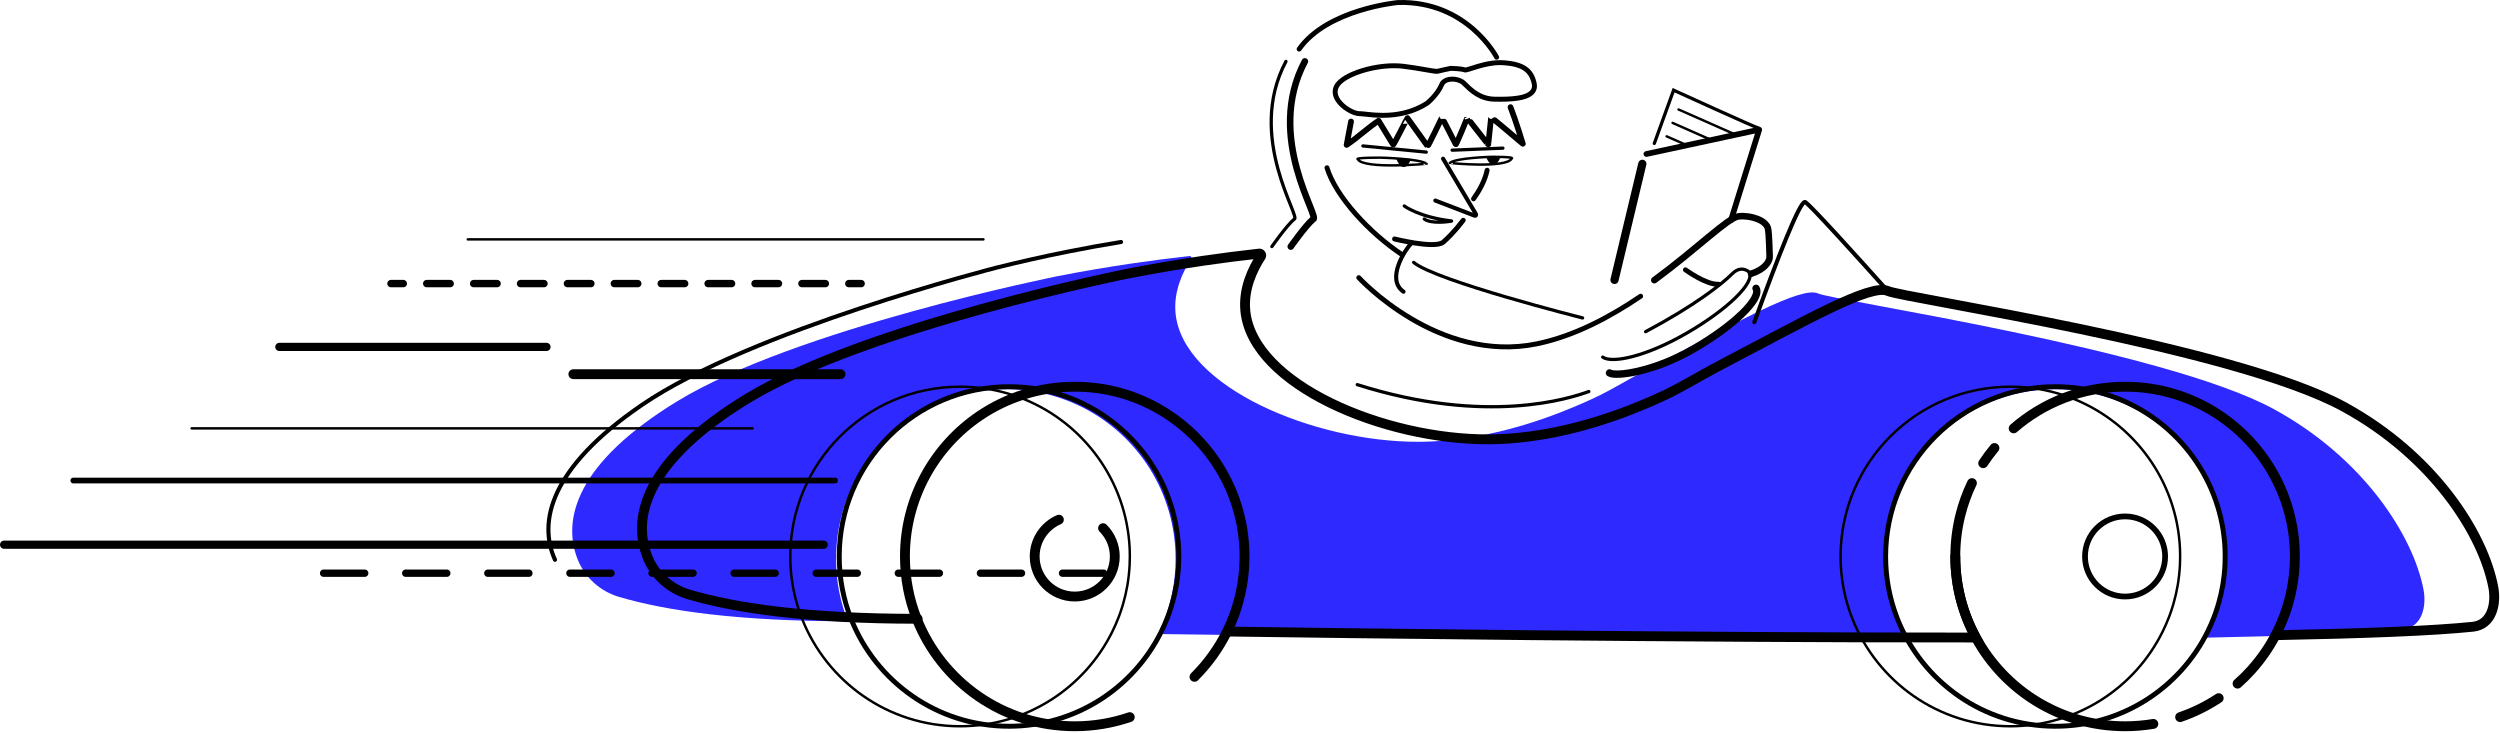 <svg width="1419" height="416" viewBox="0 0 1419 416" fill="none" xmlns="http://www.w3.org/2000/svg">
    <g clip-path="url(#clip0_456_1836)">
        <path
            d="M675.174 145.324C676.008 145.231 676.582 146.149 676.125 146.858C671.352 154.26 665.964 165.404 667.264 178.063C671.566 219.923 746.226 250.951 805.243 250.765C848.287 250.63 886.959 233.799 898.845 228.625C914.585 221.774 918.71 218.119 940.966 206.486C984.411 183.777 1022.29 162.165 1031.89 166.56C1040.85 170.666 1228.17 198.105 1290.74 232.27C1341.69 260.087 1369.76 304.184 1375.59 334.681C1377.4 344.157 1374.8 356.005 1363.98 357.137C1341.77 359.459 1302.27 360.987 1251.98 361.934C1256.36 353.59 1259.55 344.52 1261.32 334.961C1261.5 334.005 1261.66 333.045 1261.81 332.08C1261.81 332.075 1261.81 332.075 1261.81 332.075C1262.04 330.626 1262.23 329.167 1262.39 327.699C1262.49 326.72 1262.59 325.732 1262.66 324.744C1262.74 323.756 1262.8 322.767 1262.84 321.77C1262.91 320.274 1262.95 318.768 1262.95 317.258V316.783C1262.95 316.526 1262.94 316.27 1262.94 316.014C1262.93 315.599 1262.93 315.184 1262.91 314.769C1262.9 314.392 1262.89 314.014 1262.88 313.637C1262.87 313.511 1262.88 313.399 1262.84 313.245C1262.77 312.938 1262.82 312.625 1262.82 312.308C1262.82 312.299 1262.82 312.294 1262.82 312.285C1262.8 311.879 1262.78 311.474 1262.75 311.068C1262.73 310.658 1262.7 310.248 1262.67 309.843C1262.64 309.47 1262.61 309.102 1262.58 308.733C1262.51 307.997 1262.44 307.265 1262.36 306.533C1262.36 306.529 1262.36 306.529 1262.36 306.524C1262.32 306.174 1262.28 305.825 1262.24 305.475C1262.15 304.781 1262.06 304.091 1261.96 303.401C1261.96 303.397 1261.96 303.396 1261.96 303.392C1261.92 303.066 1261.87 302.739 1261.82 302.413C1261.72 301.761 1261.61 301.117 1261.5 300.469C1261.5 300.469 1261.5 300.465 1261.5 300.46C1261.39 299.845 1261.28 299.234 1261.16 298.619V298.614C1253.64 259.98 1223.2 229.753 1184.49 222.547C1184.48 222.547 1184.48 222.547 1184.48 222.547C1183.51 222.366 1182.54 222.198 1181.57 222.049C1181.57 222.044 1181.56 222.044 1181.56 222.049C1180.88 221.937 1180.19 221.839 1179.5 221.75C1178.8 221.657 1178.11 221.573 1177.41 221.494C1176.31 221.368 1175.2 221.266 1174.09 221.182C1171.61 220.991 1169.11 220.893 1166.58 220.893C1113.36 220.893 1070.22 264.035 1070.22 317.258C1070.22 333.917 1074.45 349.591 1081.89 363.262C911.713 363.332 720.432 360.782 657.355 359.864C658.744 357.054 659.998 354.164 661.112 351.209C661.387 350.477 661.657 349.736 661.914 348.995C662.296 347.899 662.659 346.795 663 345.681C663.191 345.07 663.372 344.46 663.545 343.844C664.505 340.507 665.288 337.095 665.88 333.618C665.987 333.003 666.085 332.383 666.178 331.759C666.556 329.26 666.84 326.734 667.022 324.175C667.078 323.373 667.124 322.567 667.162 321.761C667.232 320.251 667.264 318.736 667.264 317.212C667.264 316.237 667.25 315.263 667.218 314.294C667.213 314.019 667.204 313.749 667.19 313.478C667.176 313.082 667.162 312.69 667.138 312.299C667.101 311.502 667.05 310.705 666.989 309.917C666.957 309.46 666.919 309.008 666.877 308.556C666.78 307.47 666.668 306.384 666.533 305.308C666.407 304.296 666.272 303.294 666.113 302.292C665.917 301.01 665.694 299.738 665.442 298.475C665.33 297.901 665.214 297.328 665.088 296.759C657.495 261.424 630.62 233.407 595.942 224.165C595.383 224.016 594.824 223.871 594.26 223.731C594.255 223.727 594.255 223.727 594.25 223.731C593.09 223.442 591.92 223.172 590.745 222.93H590.741C589.799 222.729 588.853 222.547 587.902 222.38C587.585 222.324 587.263 222.268 586.947 222.216C586.28 222.105 585.613 222.002 584.947 221.904C584.588 221.853 584.229 221.802 583.866 221.755C582.798 221.61 581.722 221.485 580.64 221.377C580.277 221.34 579.918 221.308 579.554 221.275C576.599 221.014 573.607 220.883 570.582 220.893C516.864 221.065 473.927 264.664 474.543 318.382C474.682 330.458 477.036 342.003 481.231 352.621C418.606 352.621 377.897 346.622 351.442 338.825C340.712 335.664 331.917 327.829 327.834 317.412C318.862 294.536 327.396 262.566 384.399 227.758C451.951 186.509 600.17 156.776 600.17 156.776H600.184C613.789 154.115 628.019 151.654 642.845 149.477C653.906 147.855 664.691 146.48 675.174 145.324Z"
            fill="#2E29FF" />
        <path
            d="M770.747 90.484C768.342 89.388 783.844 89.491 783.844 89.491C783.844 89.491 805.778 90.046 809.796 92.907C810.011 93.056 774.214 96.147 770.747 90.484Z"
            stroke="black" stroke-width="1.398" stroke-miterlimit="10" stroke-linecap="round" />
        <path d="M809.526 86.34L773.576 82.83" stroke="black" stroke-width="1.864"
            stroke-miterlimit="10" stroke-linecap="round" />
        <path d="M824.241 85.235L853.046 84.089" stroke="black" stroke-width="1.864"
            stroke-miterlimit="10" stroke-linecap="round" />
        <path
            d="M858.028 90.018C860.191 88.922 846.255 89.025 846.255 89.025C846.255 89.025 826.539 89.579 822.931 92.441C822.74 92.59 854.91 95.681 858.028 90.018Z"
            stroke="black" stroke-width="1.398" stroke-miterlimit="10" stroke-linecap="round" />
        <path
            d="M819.091 90.087L837.768 121.577C838.057 122.061 837.567 122.639 837.04 122.434L814.705 113.839"
            stroke="black" stroke-width="2.33" stroke-miterlimit="10" stroke-linecap="round" />
        <path
            d="M797.049 116.906C797.049 116.906 805.597 123.301 823.919 125.422C823.971 125.426 823.98 125.506 823.929 125.51C822.064 125.818 812.383 127.235 808.403 124.303"
            stroke="black" stroke-width="1.864" stroke-miterlimit="10" stroke-linecap="round" />
        <path
            d="M791.554 135.634C791.554 135.634 796.942 136.991 803.034 137.937H803.038H803.043C809.526 138.948 816.797 139.484 819.212 137.419C821.435 135.518 825.998 131.025 830.524 125.021"
            stroke="black" stroke-width="2.797" stroke-miterlimit="10" stroke-linecap="round" />
        <path d="M836.383 112.851C839.804 108.065 842.862 102.448 844.097 96.622" stroke="black"
            stroke-width="2.797" stroke-miterlimit="10" stroke-linecap="round" />
        <path
            d="M857.367 60.812C860.14 67.738 864.359 81.595 864.359 81.595C858.532 76.589 846.377 66.484 846.358 66.657L844.736 81.954C844.834 82.397 832.795 66.727 832.809 66.913C832.809 66.913 826.553 82.383 826.283 81.94C826.283 81.94 818.499 66.615 818.425 66.782C818.425 66.782 810.548 83.296 810.291 82.937L798.877 67.039C798.746 66.862 791.07 82.471 790.743 82.108L782.479 68.54C776.434 72.492 770.384 78.29 764.339 82.248C765.173 77.824 766.012 73.401 766.846 68.978"
            stroke="black" stroke-width="3.263" stroke-miterlimit="10" stroke-linecap="round"
            stroke-linejoin="round" />
        <path
            d="M737.389 27.859C753.511 5.048 793.539 1.427 793.539 1.427C832.803 0.331 849.49 32.487 849.49 32.487"
            stroke="black" stroke-width="2.797" stroke-miterlimit="10" stroke-linecap="round"
            stroke-linejoin="round" />
        <path
            d="M732.644 139.955C732.644 139.955 741.118 127.925 745.233 124.485C750.071 124.313 717.57 78.202 740.647 34.85"
            stroke="black" stroke-width="3.729" stroke-miterlimit="10" stroke-linecap="round"
            stroke-linejoin="round" />
        <path
            d="M721.905 139.955C721.905 139.955 730.378 127.925 734.494 124.485C739.332 124.313 706.831 78.202 729.908 34.85"
            stroke="black" stroke-width="1.864" stroke-miterlimit="10" stroke-linecap="round"
            stroke-linejoin="round" />
        <path
            d="M851.55 36.943C852.216 36.943 852.888 36.966 853.559 37.017C863.976 37.786 868.036 40.965 869.462 47.766C870.739 53.858 860.839 54.929 851.471 54.929C850.38 54.929 849.299 54.916 848.241 54.892C838.094 54.673 833.05 46.558 830.524 45.132C828.525 44.004 826.367 43.501 824.362 43.501C821.02 43.501 818.117 44.913 817.152 47.22C814.705 53.065 809.256 57.419 809.256 57.419C800.848 62.811 792.011 64.065 784.931 64.065C778.783 64.065 773.963 63.119 771.903 63.119C771.852 63.119 771.796 63.119 771.749 63.119C771.717 63.119 771.684 63.119 771.652 63.119C767.415 63.119 756.639 56.048 759.794 49.737C762.614 44.102 777.995 38.709 791.26 38.709C792.966 38.709 794.639 38.798 796.247 38.989C805.085 40.033 813.139 41.897 815.6 41.897C815.847 41.897 816.033 41.879 816.164 41.837C817.59 41.399 823.621 40.191 823.621 40.191C823.621 40.191 829.326 40.303 831.172 41.068C831.293 41.119 831.442 41.142 831.629 41.142C834.141 41.142 842.536 36.943 851.55 36.943ZM851.55 34.146C845.216 34.146 839.231 36.057 835.269 37.325C834.006 37.73 832.463 38.22 831.801 38.332C829.466 37.572 825.048 37.428 823.677 37.404L823.374 37.4L823.076 37.46C822.47 37.581 817.343 38.611 815.567 39.11C814.593 39.101 811.96 38.639 809.168 38.155C805.63 37.539 801.23 36.77 796.574 36.22C794.9 36.025 793.111 35.922 791.26 35.922C784.637 35.922 777.137 37.218 770.687 39.478C766.664 40.886 759.575 43.934 757.296 48.493C755.939 51.21 756.196 54.333 758.023 57.293C761.024 62.154 767.816 65.92 771.652 65.92C771.707 65.92 771.763 65.92 771.819 65.92H771.903C772.5 65.92 773.609 66.046 774.896 66.19C777.422 66.475 780.88 66.866 784.931 66.866C794.737 66.866 803.43 64.48 810.766 59.777L810.888 59.698L810.999 59.609C811.246 59.413 817.04 54.734 819.729 48.306C820.144 47.313 821.869 46.307 824.358 46.307C826.012 46.307 827.672 46.745 829.149 47.579C829.457 47.756 830.282 48.558 830.944 49.206C834.122 52.31 839.436 57.512 848.18 57.698C849.364 57.726 850.441 57.735 851.471 57.735C862.233 57.735 868.222 56.272 870.888 52.99C872.203 51.373 872.659 49.369 872.203 47.202C870.445 38.831 865.109 35.074 853.768 34.239C853.046 34.169 852.3 34.146 851.55 34.146Z"
            fill="black" />
        <path d="M802.386 148.946C815.031 159.471 898.285 180.473 898.285 180.473" stroke="black"
            stroke-width="1.864" stroke-miterlimit="10" stroke-linecap="round" />
        <path d="M753.185 95.219C758.228 111.635 777.282 132.237 795.856 144.57" stroke="black"
            stroke-width="2.797" stroke-miterlimit="10" stroke-linecap="round" />
        <path d="M801.063 138.133C797.893 141.19 786.343 158.426 796.625 165.567" stroke="black"
            stroke-width="2.33" stroke-miterlimit="10" stroke-linecap="round" />
        <path d="M770.375 218.32C844.097 241.676 891.411 225.987 901.814 222.23" stroke="black"
            stroke-width="1.864" stroke-miterlimit="10" stroke-linecap="round" />
        <path
            d="M938.985 159.014C963.147 141.279 980.831 123.488 986.806 122.807C990.973 122.337 994.8 123.427 994.8 123.427C997.266 124.136 1000.91 125.17 1002.93 128.284C1003.55 129.249 1003.87 130.167 1004.22 138.72C1004.53 145.902 1004.49 146.462 1004.22 147.236C1003.79 148.513 1002 152.791 993.924 155.397"
            stroke="black" stroke-width="3.729" stroke-miterlimit="10" stroke-linecap="round" />
        <path
            d="M771.246 157.597C771.246 157.597 816.233 206.826 872.584 195.103C893.717 190.708 913.806 179.941 931.233 168.135"
            stroke="black" stroke-width="2.797" stroke-miterlimit="10" stroke-linecap="round" />
        <path
            d="M677.984 384.171C685.475 376.718 691.748 368.039 696.474 358.466C697.863 355.655 699.117 352.765 700.231 349.81C700.506 349.079 700.777 348.338 701.033 347.596C701.415 346.501 701.779 345.396 702.119 344.282C702.31 343.672 702.492 343.061 702.664 342.446C703.624 339.109 704.407 335.697 704.999 332.22C705.107 331.605 705.204 330.985 705.298 330.36C705.675 327.862 705.959 325.336 706.141 322.777C706.197 321.975 706.244 321.169 706.281 320.362C706.351 318.852 706.384 317.337 706.384 315.813C706.384 314.839 706.37 313.865 706.337 312.896C706.332 312.621 706.323 312.35 706.309 312.08C706.295 311.684 706.281 311.292 706.258 310.901C706.221 310.104 706.169 309.307 706.109 308.519C706.076 308.062 706.039 307.61 705.997 307.158C705.899 306.072 705.787 304.986 705.652 303.909C705.526 302.898 705.391 301.896 705.232 300.894C705.037 299.612 704.813 298.339 704.561 297.076C697.318 260.46 669.343 231.296 633.379 222.333C633.374 222.328 633.374 222.328 633.37 222.333C632.209 222.044 631.039 221.778 629.865 221.531H629.86C628.918 221.335 627.972 221.154 627.021 220.981C626.704 220.925 626.383 220.869 626.066 220.818C625.399 220.706 624.733 220.604 624.066 220.506C623.707 220.455 623.348 220.403 622.985 220.357C621.918 220.212 620.841 220.086 619.76 219.979C619.396 219.942 619.037 219.909 618.674 219.877C615.821 219.625 612.936 219.494 610.018 219.494C590.06 219.494 571.518 225.563 556.142 235.952M556.137 235.952C530.502 253.268 513.648 282.595 513.648 315.86C513.648 328.342 516.02 340.274 520.341 351.223H520.346C534.445 386.944 569.277 412.221 610.013 412.221C620.948 412.221 631.459 410.398 641.261 407.042M626.094 299.78C630.209 303.895 632.754 309.582 632.754 315.86C632.754 328.417 622.575 338.596 610.018 338.596C597.461 338.596 587.282 328.417 587.282 315.86C587.282 306.501 592.94 298.456 601.022 294.969"
            stroke="black" stroke-width="5.593" stroke-miterlimit="10" stroke-linecap="round"
            stroke-linejoin="round" />
        <path
            d="M669.035 312.896C669.03 312.621 669.021 312.35 669.007 312.08C668.993 311.684 668.979 311.292 668.956 310.901C668.918 310.104 668.867 309.307 668.807 308.519C668.774 308.062 668.737 307.61 668.695 307.158C668.597 306.072 668.485 304.986 668.35 303.909C668.224 302.898 668.089 301.896 667.93 300.894C667.735 299.612 667.511 298.339 667.259 297.076C660.016 260.46 632.041 231.296 596.077 222.333C596.072 222.328 596.072 222.328 596.068 222.333C594.907 222.044 593.737 221.778 592.562 221.531H592.558C591.616 221.335 590.67 221.154 589.719 220.981C589.402 220.925 589.081 220.869 588.764 220.818C588.097 220.706 587.431 220.604 586.764 220.506C586.405 220.455 586.046 220.403 585.683 220.357C584.616 220.212 583.539 220.086 582.458 219.979C582.094 219.942 581.735 219.909 581.372 219.877C578.519 219.625 575.634 219.494 572.716 219.494C519.497 219.494 476.351 262.636 476.351 315.86C476.351 328.342 478.723 340.274 483.044 351.223H483.048C497.148 386.944 531.979 412.221 572.716 412.221C610.638 412.221 643.451 390.314 659.172 358.466C660.561 355.655 661.815 352.765 662.929 349.81C663.204 349.079 663.474 348.338 663.731 347.596C664.113 346.501 664.477 345.396 664.817 344.282C665.008 343.672 665.19 343.061 665.362 342.446C666.322 339.109 667.105 335.697 667.697 332.22C667.805 331.605 667.902 330.985 667.996 330.36C668.373 327.862 668.657 325.336 668.839 322.777C668.895 321.975 668.942 321.169 668.979 320.362C669.049 318.852 669.082 317.337 669.082 315.813C669.082 314.839 669.068 313.865 669.035 312.896Z"
            stroke="black" stroke-width="2.797" stroke-miterlimit="10" stroke-linecap="round" />
        <path
            d="M641.243 312.896C641.238 312.621 641.229 312.35 641.215 312.08C641.201 311.684 641.187 311.292 641.163 310.901C641.126 310.104 641.075 309.307 641.014 308.519C640.982 308.062 640.944 307.61 640.902 307.158C640.804 306.072 640.693 304.986 640.557 303.909C640.432 302.898 640.296 301.896 640.138 300.894C639.942 299.612 639.718 298.339 639.467 297.076C632.224 260.46 604.248 231.296 568.284 222.333C568.28 222.328 568.28 222.328 568.275 222.333C567.114 222.044 565.945 221.778 564.77 221.531H564.765C563.824 221.335 562.878 221.154 561.927 220.981C561.61 220.925 561.288 220.869 560.971 220.818C560.305 220.706 559.638 220.604 558.972 220.506C558.613 220.455 558.254 220.403 557.89 220.357C556.823 220.212 555.746 220.086 554.665 219.979C554.302 219.942 553.943 219.909 553.579 219.877C550.727 219.625 547.841 219.494 544.924 219.494C491.705 219.494 448.558 262.636 448.558 315.86C448.558 328.342 450.931 340.274 455.251 351.223H455.256C469.355 386.944 504.187 412.221 544.924 412.221C582.845 412.221 615.658 390.314 631.38 358.466C632.769 355.655 634.023 352.765 635.137 349.81C635.412 349.079 635.682 348.338 635.938 347.596C636.321 346.501 636.684 345.396 637.024 344.282C637.215 343.672 637.397 343.061 637.57 342.446C638.53 339.109 639.313 335.697 639.905 332.22C640.012 331.605 640.11 330.985 640.203 330.36C640.581 327.862 640.865 325.336 641.047 322.777C641.103 321.975 641.149 321.169 641.187 320.362C641.257 318.852 641.289 317.337 641.289 315.813C641.289 314.839 641.275 313.865 641.243 312.896Z"
            stroke="black" stroke-width="1.398" stroke-miterlimit="10" stroke-linecap="round"
            stroke-linejoin="round" />
        <path
            d="M1237.39 312.896C1237.39 312.621 1237.38 312.35 1237.37 312.08C1237.35 311.684 1237.34 311.292 1237.32 310.901C1237.28 310.104 1237.23 309.307 1237.17 308.519C1237.13 308.062 1237.1 307.61 1237.05 307.158C1236.96 306.072 1236.84 304.986 1236.71 303.909C1236.58 302.898 1236.45 301.896 1236.29 300.894C1236.09 299.612 1235.87 298.339 1235.62 297.076C1228.38 260.46 1200.4 231.296 1164.44 222.333C1164.43 222.328 1164.43 222.328 1164.43 222.333C1163.27 222.044 1162.1 221.778 1160.92 221.531H1160.92C1159.98 221.335 1159.03 221.154 1158.08 220.981C1157.76 220.925 1157.44 220.869 1157.12 220.818C1156.46 220.706 1155.79 220.604 1155.12 220.506C1154.76 220.455 1154.41 220.403 1154.04 220.357C1152.97 220.212 1151.9 220.086 1150.82 219.979C1150.45 219.942 1150.09 219.909 1149.73 219.877C1146.88 219.625 1143.99 219.494 1141.08 219.494C1087.86 219.494 1044.71 262.636 1044.71 315.86C1044.71 328.342 1047.08 340.274 1051.4 351.223H1051.41C1065.51 386.944 1100.34 412.221 1141.08 412.221C1179 412.221 1211.81 390.314 1227.53 358.466C1228.92 355.655 1230.17 352.765 1231.29 349.81C1231.56 349.079 1231.83 348.338 1232.09 347.596C1232.47 346.501 1232.84 345.396 1233.18 344.282C1233.37 343.672 1233.55 343.061 1233.72 342.446C1234.68 339.109 1235.46 335.697 1236.06 332.22C1236.16 331.605 1236.26 330.985 1236.36 330.36C1236.73 327.862 1237.02 325.336 1237.2 322.777C1237.25 321.975 1237.3 321.169 1237.34 320.362C1237.41 318.852 1237.44 317.337 1237.44 315.813C1237.44 314.839 1237.43 313.865 1237.39 312.896Z"
            stroke="black" stroke-width="1.398" stroke-miterlimit="10" stroke-linecap="round"
            stroke-linejoin="round" />
        <path
            d="M1262.96 312.896C1262.96 312.621 1262.95 312.35 1262.93 312.08C1262.92 311.684 1262.9 311.292 1262.88 310.901C1262.84 310.104 1262.79 309.307 1262.73 308.519C1262.7 308.062 1262.66 307.61 1262.62 307.158C1262.52 306.072 1262.41 304.986 1262.27 303.909C1262.15 302.898 1262.01 301.896 1261.86 300.894C1261.66 299.612 1261.44 298.339 1261.18 297.076C1253.94 260.46 1225.97 231.296 1190 222.333C1190 222.328 1190 222.328 1189.99 222.333C1188.83 222.044 1187.66 221.778 1186.49 221.531H1186.48C1185.54 221.335 1184.59 221.154 1183.64 220.981C1183.33 220.925 1183.01 220.869 1182.69 220.818C1182.02 220.706 1181.36 220.604 1180.69 220.506C1180.33 220.455 1179.97 220.403 1179.61 220.357C1178.54 220.212 1177.46 220.086 1176.38 219.979C1176.02 219.942 1175.66 219.909 1175.3 219.877C1172.44 219.625 1169.56 219.494 1166.64 219.494C1113.42 219.494 1070.28 262.636 1070.28 315.86C1070.28 328.342 1072.65 340.274 1076.97 351.223H1076.97C1091.07 386.944 1125.9 412.221 1166.64 412.221C1204.56 412.221 1237.38 390.314 1253.1 358.466C1254.49 355.655 1255.74 352.765 1256.85 349.81C1257.13 349.079 1257.4 348.338 1257.66 347.596C1258.04 346.501 1258.4 345.396 1258.74 344.282C1258.93 343.672 1259.11 343.061 1259.29 342.446C1260.25 339.109 1261.03 335.697 1261.62 332.22C1261.73 331.605 1261.83 330.985 1261.92 330.36C1262.3 327.862 1262.58 325.336 1262.76 322.777C1262.82 321.975 1262.87 321.169 1262.9 320.362C1262.97 318.852 1263.01 317.337 1263.01 315.813C1263.01 314.839 1262.99 313.865 1262.96 312.896Z"
            stroke="black" stroke-width="2.797" stroke-miterlimit="10" stroke-linecap="round" />
        <path
            d="M1142.96 243.139C1159.88 228.411 1181.99 219.494 1206.19 219.494C1208.72 219.494 1211.22 219.592 1213.7 219.783C1214.81 219.867 1215.92 219.97 1217.02 220.096C1217.72 220.175 1218.41 220.259 1219.1 220.352C1219.79 220.445 1220.48 220.543 1221.17 220.65C1221.17 220.646 1221.18 220.646 1221.18 220.65C1222.15 220.799 1223.12 220.967 1224.09 221.149C1224.09 221.149 1224.09 221.149 1224.1 221.149C1262.72 228.411 1293.21 258.707 1300.76 297.216V297.221C1300.88 297.831 1301 298.447 1301.1 299.062C1301.1 299.066 1301.1 299.071 1301.1 299.071C1301.22 299.719 1301.32 300.367 1301.43 301.015C1301.48 301.341 1301.52 301.667 1301.57 301.994C1301.57 301.998 1301.57 301.998 1301.57 302.003C1301.67 302.693 1301.76 303.382 1301.85 304.077C1301.89 304.427 1301.93 304.776 1301.97 305.126C1301.97 305.13 1301.97 305.13 1301.97 305.135C1302.05 305.867 1302.12 306.599 1302.19 307.335C1302.22 307.703 1302.25 308.071 1302.27 308.444C1302.31 308.85 1302.34 309.26 1302.36 309.67C1302.39 310.076 1302.41 310.481 1302.43 310.887C1302.43 310.901 1302.43 310.915 1302.43 310.933C1302.45 311.297 1302.47 311.665 1302.48 312.033C1302.48 312.103 1302.48 312.168 1302.49 312.238C1302.5 312.616 1302.51 312.993 1302.52 313.371C1302.54 313.786 1302.54 314.201 1302.55 314.615C1302.55 315.03 1302.55 315.445 1302.55 315.86C1302.55 317.37 1302.52 318.876 1302.45 320.372C1302.41 321.369 1302.34 322.357 1302.27 323.345C1302.2 324.334 1302.1 325.322 1302 326.3C1301.84 327.769 1301.65 329.228 1301.42 330.677C1301.42 330.677 1301.42 330.677 1301.42 330.682C1301.27 331.647 1301.11 332.607 1300.93 333.562C1299.16 343.122 1295.97 352.192 1291.59 360.535C1289.79 363.966 1287.8 367.275 1285.61 370.445C1283.23 373.903 1280.63 377.198 1277.83 380.307C1275.38 383.029 1272.78 385.607 1270.04 388.03M1259.33 396.257C1255.9 398.527 1252.32 400.582 1248.61 402.405C1245.01 404.171 1241.28 405.723 1237.44 407.038M1222.24 410.888C1217.02 411.764 1211.66 412.221 1206.19 412.221C1169.63 412.221 1137.83 391.862 1121.49 361.864C1114.06 348.193 1109.83 332.518 1109.83 315.86C1109.83 307.866 1110.8 300.101 1112.63 292.672C1114.22 286.235 1116.46 280.054 1119.27 274.2M1132.06 254.289C1129.77 257.038 1127.64 259.914 1125.66 262.911"
            stroke="black" stroke-width="5.593" stroke-miterlimit="10" stroke-linecap="round"
            stroke-linejoin="round" />
        <path
            d="M1109.83 315.86C1109.83 332.518 1114.06 348.193 1121.49 361.864C951.322 361.934 760.041 359.384 696.964 358.466"
            stroke="black" stroke-width="5.593" stroke-miterlimit="10" stroke-linecap="round" />
        <path
            d="M520.836 351.223C458.211 351.223 417.502 345.224 391.046 337.426C380.317 334.266 371.521 326.431 367.438 316.014C358.466 293.138 367 261.168 424.004 226.36C491.555 185.11 639.774 155.378 639.774 155.378H639.788C653.394 152.717 667.623 150.256 682.45 148.079C693.511 146.457 704.296 145.082 714.783 143.926C715.617 143.833 716.191 144.751 715.734 145.459C710.961 152.861 705.573 164.005 706.873 176.665C711.176 218.525 785.835 249.553 844.852 249.366C887.896 249.231 926.568 232.401 938.454 227.227C954.194 220.375 958.319 216.721 980.575 205.087C1024.02 182.379 1061.9 160.766 1071.5 165.161C1080.46 169.268 1267.77 196.707 1330.35 230.872C1381.3 258.688 1409.37 302.786 1415.2 333.283C1417.01 342.758 1414.41 354.606 1403.59 355.739C1381.38 358.06 1341.88 359.589 1291.59 360.535"
            stroke="black" stroke-width="5.593" stroke-miterlimit="10" stroke-linecap="round" />
        <path
            d="M995.76 182.822C1008.95 146.546 1021.69 113.77 1024.57 114.669C1024.61 114.683 1024.64 114.702 1024.67 114.72C1027.85 116.711 1053.02 144.541 1071.5 165.166"
            stroke="black" stroke-width="2.33" stroke-miterlimit="10" stroke-linecap="round" />
        <path
            d="M1228.93 315.86C1228.93 328.417 1218.75 338.596 1206.19 338.596C1193.63 338.596 1183.45 328.417 1183.45 315.86C1183.45 303.303 1193.63 293.119 1206.19 293.119C1218.75 293.119 1228.93 303.303 1228.93 315.86Z"
            stroke="black" stroke-width="3.263" stroke-miterlimit="10" stroke-linecap="round"
            stroke-linejoin="round" />
        <path d="M467.523 309.171H2.331" stroke="black" stroke-width="4.661"
            stroke-miterlimit="10" stroke-linecap="round" />
        <path d="M558.198 135.881H265.517" stroke="black" stroke-width="1.398"
            stroke-miterlimit="10" stroke-linecap="round" />
        <path d="M427.183 243.139H108.736" stroke="black" stroke-width="1.398"
            stroke-miterlimit="10" stroke-linecap="round" />
        <path d="M488.781 160.967H481.79" stroke="black" stroke-width="4.195"
            stroke-miterlimit="10" stroke-linecap="round" />
        <path d="M468.483 160.967H235.561" stroke="black" stroke-width="4.195"
            stroke-miterlimit="10" stroke-linecap="round" stroke-dasharray="13.31 13.31" />
        <path d="M228.905 160.967H221.914" stroke="black" stroke-width="4.195"
            stroke-miterlimit="10" stroke-linecap="round" />
        <path d="M310.188 196.907H158.562" stroke="black" stroke-width="4.661"
            stroke-miterlimit="10" stroke-linecap="round" />
        <path d="M477.069 212.382H325.443" stroke="black" stroke-width="5.593"
            stroke-miterlimit="10" stroke-linecap="round" />
        <path d="M474.002 272.75H41.618" stroke="black" stroke-width="3.263"
            stroke-miterlimit="10" stroke-linecap="round" />
        <path d="M956.654 153.15C956.654 153.15 968.619 161.829 975.405 161.325" stroke="black"
            stroke-width="2.797" stroke-miterlimit="10" stroke-linecap="round" />
        <path
            d="M799.501 91.132C799.501 91.132 798.27 93.882 796.751 93.882C795.231 93.882 794.001 91.132 794.001 91.132H799.501Z"
            fill="black" stroke="black" stroke-width="1.864" stroke-miterlimit="10"
            stroke-linecap="round" />
        <path
            d="M850.371 89.873C850.371 89.873 849.14 92.623 847.621 92.623C846.101 92.623 844.871 89.873 844.871 89.873H850.371Z"
            fill="black" stroke="black" stroke-width="1.864" stroke-miterlimit="10"
            stroke-linecap="round" />
        <path
            d="M315.012 317.733C305.373 296.456 311.908 265.694 364.316 229.856C426.418 187.389 565.66 151.901 565.66 151.901H565.674C578.459 148.708 591.85 145.674 605.814 142.882C616.236 140.798 626.407 138.967 636.302 137.354"
            stroke="black" stroke-width="2.33" stroke-miterlimit="10" stroke-linecap="round" />
        <path
            d="M996.725 163.665C1000.05 169.431 984.131 184.849 961.166 198.11C938.197 211.37 916.883 213.859 913.555 211.683"
            stroke="black" stroke-width="4.195" stroke-miterlimit="10" stroke-linecap="round" />
        <path
            d="M992.861 154.684C996.189 160.449 980.267 175.873 957.303 189.128C934.334 202.389 915 206.486 909.691 202.701"
            stroke="black" stroke-width="1.864" stroke-miterlimit="10" stroke-linecap="round" />
        <path
            d="M993.924 155.401C993.924 155.401 989.114 149.477 983.194 155.401C977.275 161.326 961.819 173.505 934.054 188.261"
            stroke="black" stroke-width="1.864" stroke-miterlimit="10" stroke-linecap="round" />
        <path d="M183.694 325.345H636.679" stroke="black" stroke-width="4.195"
            stroke-miterlimit="10" stroke-linecap="round" stroke-dasharray="23.3 23.3" />
        <path
            d="M938.985 81.399L949.934 51.196C949.934 51.196 997.517 72.912 997.988 72.627C998.016 72.613 998.049 72.636 998.044 72.669"
            stroke="black" stroke-width="1.864" stroke-miterlimit="10" stroke-linecap="round" />
        <path
            d="M934.515 87.403L957.778 82.388L971.64 79.395L985.502 76.407L998.51 73.602L996.17 81.12L993.677 89.127L991.183 97.139L982.504 125.017"
            stroke="black" stroke-width="3.263" stroke-miterlimit="10" stroke-linecap="round"
            stroke-linejoin="round" />
        <path d="M916.397 158.874L932.184 92.996" stroke="black" stroke-width="4.661"
            stroke-miterlimit="10" stroke-linecap="round" stroke-linejoin="round" />
        <path d="M985.035 76.407L952.73 62.14" stroke="black" stroke-width="1.398"
            stroke-miterlimit="10" stroke-linecap="round" stroke-linejoin="round" />
        <path d="M971.173 79.395L949.365 69.766" stroke="black" stroke-width="1.398"
            stroke-miterlimit="10" stroke-linecap="round" stroke-linejoin="round" />
        <path d="M957.312 82.387L946 77.391" stroke="black" stroke-width="1.398"
            stroke-miterlimit="10" stroke-linecap="round" stroke-linejoin="round" />
    </g>
    <defs>
        <clipPath id="clip0_456_1836">
            <rect width="1418.52" height="415.017" fill="white" />
        </clipPath>
    </defs>
</svg>